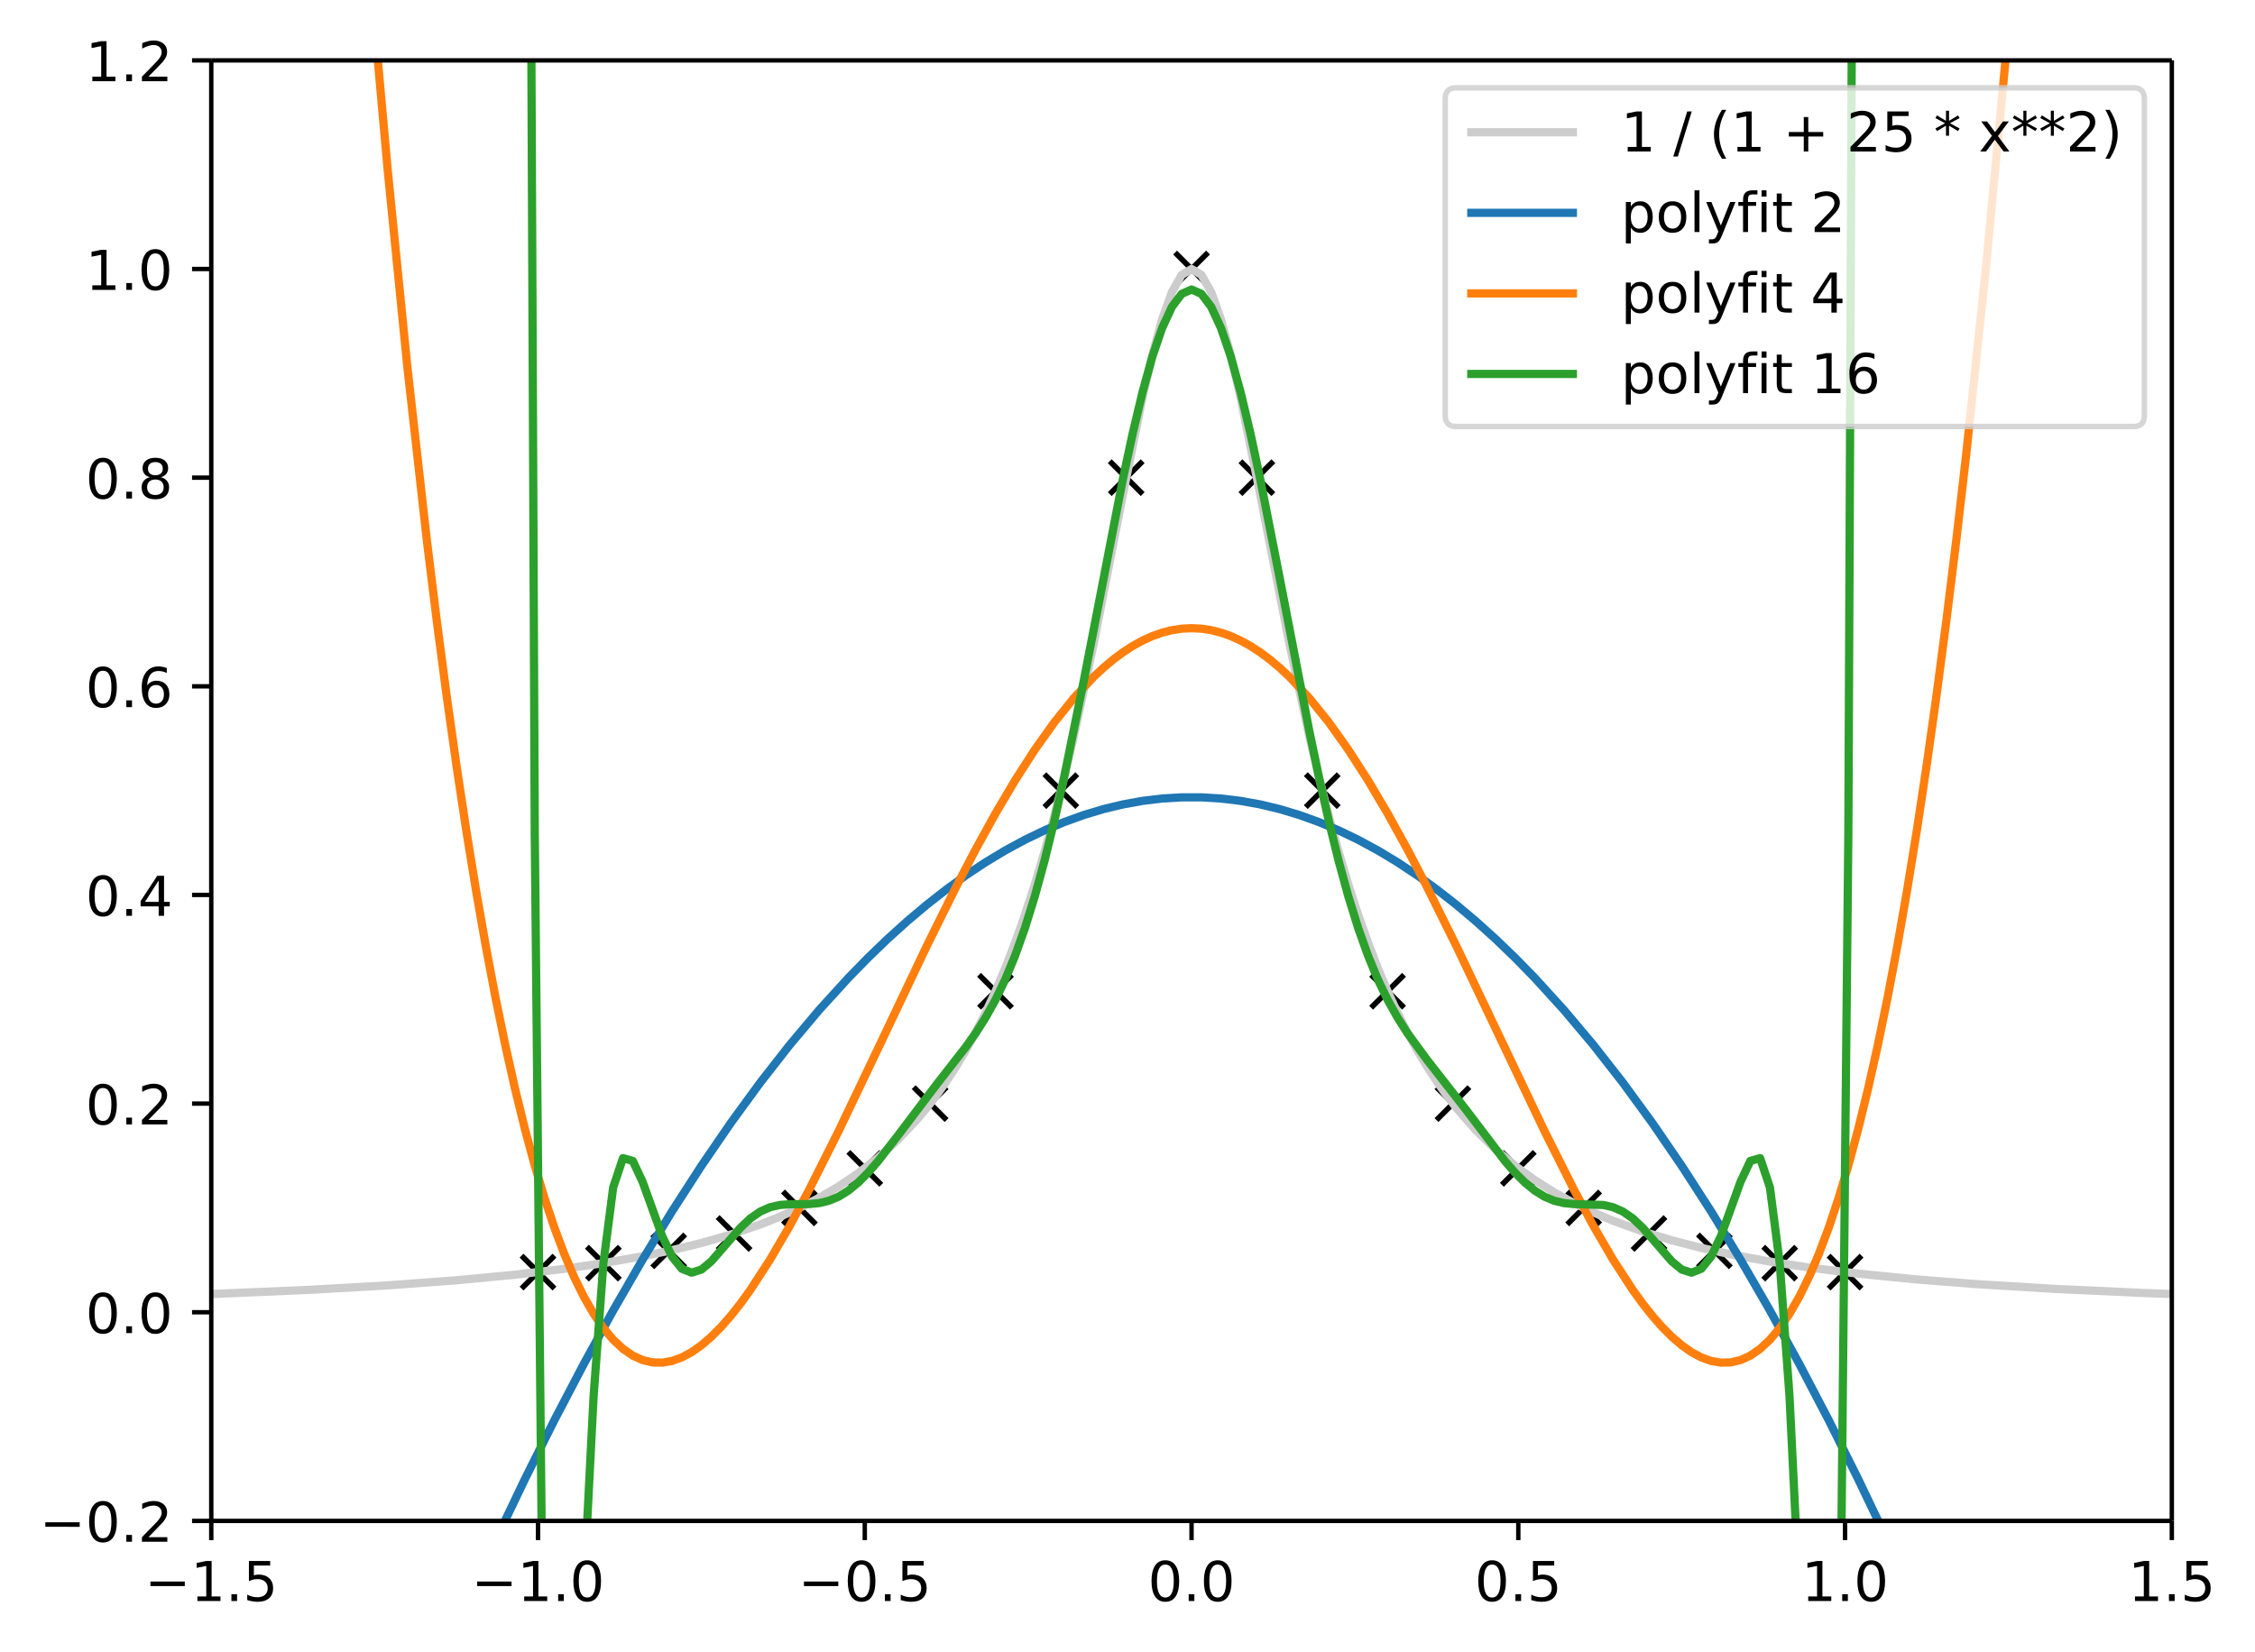 <svg height="401.319" viewBox="0 0 410.754 300.989" width="547.672" xmlns="http://www.w3.org/2000/svg" xmlns:xlink="http://www.w3.org/1999/xlink"><defs><style>*{stroke-linecap:butt;stroke-linejoin:round}</style></defs><g id="figure_1"><path d="M0 300.99h410.754V0H0z" fill="none" id="patch_1"/><g id="axes_1"><path d="M38.483 277.111h357.12V11H38.483z" fill="none" id="patch_2"/><g id="matplotlib.axis_1"><g id="xtick_1"><g id="line2d_1"><defs><path d="M0 0v3.5" id="m75a2a3ada4" stroke="#000" stroke-width=".8"/></defs><use x="38.483" xlink:href="#m75a2a3ada4" y="277.111" stroke="#000" stroke-width=".8"/></g><g id="text_1"><defs><path d="M10.594 35.5h62.593v-8.297H10.594z" id="DejaVuSans-8722"/><path d="M12.406 8.297h16.11v55.625l-17.532-3.516v8.985l17.438 3.515h9.86V8.296H54.39V0H12.406z" id="DejaVuSans-49"/><path d="M10.688 12.406H21V0H10.687z" id="DejaVuSans-46"/><path d="M10.797 72.906h38.719v-8.312H19.828v-17.86q2.14.735 4.281 1.094 2.157.36 4.313.36 12.203 0 19.328-6.688 7.14-6.688 7.14-18.11 0-11.765-7.328-18.296-7.328-6.516-20.656-6.516-4.593 0-9.36.781-4.75.782-9.827 2.344v9.922q4.39-2.39 9.078-3.563 4.687-1.171 9.906-1.171 8.453 0 13.375 4.437 4.938 4.438 4.938 12.063 0 7.609-4.938 12.047-4.922 4.453-13.375 4.453-3.953 0-7.89-.875-3.922-.875-8.016-2.735z" id="DejaVuSans-53"/></defs><g transform="matrix(.1 0 0 -.1 26.341 291.71)"><use xlink:href="#DejaVuSans-8722"/><use x="83.789" xlink:href="#DejaVuSans-49"/><use x="147.412" xlink:href="#DejaVuSans-46"/><use x="179.199" xlink:href="#DejaVuSans-53"/></g></g></g><g id="xtick_2"><use x="98.003" xlink:href="#m75a2a3ada4" y="277.111" stroke="#000" stroke-width=".8" id="line2d_2"/><g id="text_2"><defs><path d="M31.781 66.406q-7.61 0-11.453-7.5Q16.5 51.422 16.5 36.375q0-14.984 3.828-22.484 3.844-7.5 11.453-7.5 7.672 0 11.5 7.5 3.844 7.5 3.844 22.484 0 15.047-3.844 22.531-3.828 7.5-11.5 7.5zm0 7.813q12.266 0 18.735-9.703 6.468-9.688 6.468-28.141 0-18.406-6.468-28.11-6.47-9.687-18.735-9.687-12.25 0-18.718 9.688-6.47 9.703-6.47 28.109 0 18.453 6.47 28.14Q19.53 74.22 31.78 74.22z" id="DejaVuSans-48"/></defs><g transform="matrix(.1 0 0 -.1 85.861 291.71)"><use xlink:href="#DejaVuSans-8722"/><use x="83.789" xlink:href="#DejaVuSans-49"/><use x="147.412" xlink:href="#DejaVuSans-46"/><use x="179.199" xlink:href="#DejaVuSans-48"/></g></g></g><g id="xtick_3"><use x="157.523" xlink:href="#m75a2a3ada4" y="277.111" stroke="#000" stroke-width=".8" id="line2d_3"/><g transform="matrix(.1 0 0 -.1 145.381 291.71)" id="text_3"><use xlink:href="#DejaVuSans-8722"/><use x="83.789" xlink:href="#DejaVuSans-48"/><use x="147.412" xlink:href="#DejaVuSans-46"/><use x="179.199" xlink:href="#DejaVuSans-53"/></g></g><g id="xtick_4"><use x="217.043" xlink:href="#m75a2a3ada4" y="277.111" stroke="#000" stroke-width=".8" id="line2d_4"/><g transform="matrix(.1 0 0 -.1 209.091 291.71)" id="text_4"><use xlink:href="#DejaVuSans-48"/><use x="63.623" xlink:href="#DejaVuSans-46"/><use x="95.41" xlink:href="#DejaVuSans-48"/></g></g><g id="xtick_5"><use x="276.563" xlink:href="#m75a2a3ada4" y="277.111" stroke="#000" stroke-width=".8" id="line2d_5"/><g transform="matrix(.1 0 0 -.1 268.611 291.71)" id="text_5"><use xlink:href="#DejaVuSans-48"/><use x="63.623" xlink:href="#DejaVuSans-46"/><use x="95.41" xlink:href="#DejaVuSans-53"/></g></g><g id="xtick_6"><use x="336.083" xlink:href="#m75a2a3ada4" y="277.111" stroke="#000" stroke-width=".8" id="line2d_6"/><g transform="matrix(.1 0 0 -.1 328.131 291.71)" id="text_6"><use xlink:href="#DejaVuSans-49"/><use x="63.623" xlink:href="#DejaVuSans-46"/><use x="95.41" xlink:href="#DejaVuSans-48"/></g></g><g id="xtick_7"><use x="395.603" xlink:href="#m75a2a3ada4" y="277.111" stroke="#000" stroke-width=".8" id="line2d_7"/><g transform="matrix(.1 0 0 -.1 387.651 291.71)" id="text_7"><use xlink:href="#DejaVuSans-49"/><use x="63.623" xlink:href="#DejaVuSans-46"/><use x="95.41" xlink:href="#DejaVuSans-53"/></g></g></g><g id="matplotlib.axis_2"><g id="ytick_1"><g id="line2d_8"><defs><path d="M0 0h-3.5" id="m1315af33a7" stroke="#000" stroke-width=".8"/></defs><use x="38.483" xlink:href="#m1315af33a7" y="277.111" stroke="#000" stroke-width=".8"/></g><g id="text_8"><defs><path d="M19.188 8.297h34.421V0H7.33v8.297q5.609 5.812 15.296 15.594 9.703 9.797 12.188 12.64 4.734 5.313 6.609 9 1.89 3.688 1.89 7.25 0 5.813-4.078 9.469-4.078 3.672-10.625 3.672-4.64 0-9.797-1.61-5.14-1.609-11-4.89v9.969Q13.767 71.78 18.938 73q5.188 1.219 9.485 1.219 11.328 0 18.062-5.672 6.735-5.656 6.735-15.125 0-4.5-1.688-8.531-1.672-4.016-6.125-9.485-1.218-1.422-7.765-8.187-6.532-6.766-18.453-18.922z" id="DejaVuSans-50"/></defs><g transform="matrix(.1 0 0 -.1 7.2 280.91)"><use xlink:href="#DejaVuSans-8722"/><use x="83.789" xlink:href="#DejaVuSans-48"/><use x="147.412" xlink:href="#DejaVuSans-46"/><use x="179.199" xlink:href="#DejaVuSans-50"/></g></g></g><g id="ytick_2"><use x="38.483" xlink:href="#m1315af33a7" y="239.095" stroke="#000" stroke-width=".8" id="line2d_9"/><g transform="matrix(.1 0 0 -.1 15.58 242.894)" id="text_9"><use xlink:href="#DejaVuSans-48"/><use x="63.623" xlink:href="#DejaVuSans-46"/><use x="95.41" xlink:href="#DejaVuSans-48"/></g></g><g id="ytick_3"><use x="38.483" xlink:href="#m1315af33a7" y="201.079" stroke="#000" stroke-width=".8" id="line2d_10"/><g transform="matrix(.1 0 0 -.1 15.58 204.878)" id="text_10"><use xlink:href="#DejaVuSans-48"/><use x="63.623" xlink:href="#DejaVuSans-46"/><use x="95.41" xlink:href="#DejaVuSans-50"/></g></g><g id="ytick_4"><use x="38.483" xlink:href="#m1315af33a7" y="163.063" stroke="#000" stroke-width=".8" id="line2d_11"/><g id="text_11"><defs><path d="M37.797 64.313L12.89 25.39h24.906zm-2.594 8.593H47.61V25.391h10.407v-8.203H47.609V0h-9.812v17.188H4.89v9.515z" id="DejaVuSans-52"/></defs><g transform="matrix(.1 0 0 -.1 15.58 166.862)"><use xlink:href="#DejaVuSans-48"/><use x="63.623" xlink:href="#DejaVuSans-46"/><use x="95.41" xlink:href="#DejaVuSans-52"/></g></g></g><g id="ytick_5"><use x="38.483" xlink:href="#m1315af33a7" y="125.047" stroke="#000" stroke-width=".8" id="line2d_12"/><g id="text_12"><defs><path d="M33.016 40.375q-6.641 0-10.532-4.547-3.875-4.531-3.875-12.437 0-7.86 3.875-12.438 3.891-4.562 10.532-4.562 6.64 0 10.515 4.562 3.875 4.578 3.875 12.438 0 7.906-3.875 12.437-3.875 4.547-10.515 4.547zm19.578 30.922v-8.984q-3.719 1.75-7.5 2.671-3.782.938-7.5.938-9.766 0-14.922-6.594-5.14-6.594-5.875-19.922 2.875 4.25 7.219 6.516 4.359 2.266 9.578 2.266 10.984 0 17.36-6.672 6.374-6.657 6.374-18.125 0-11.235-6.64-18.032-6.641-6.78-17.672-6.78-12.657 0-19.344 9.687-6.688 9.703-6.688 28.109 0 17.281 8.204 27.563 8.203 10.28 22.015 10.28 3.719 0 7.5-.734t7.89-2.187z" id="DejaVuSans-54"/></defs><g transform="matrix(.1 0 0 -.1 15.58 128.846)"><use xlink:href="#DejaVuSans-48"/><use x="63.623" xlink:href="#DejaVuSans-46"/><use x="95.41" xlink:href="#DejaVuSans-54"/></g></g></g><g id="ytick_6"><use x="38.483" xlink:href="#m1315af33a7" y="87.031" stroke="#000" stroke-width=".8" id="line2d_13"/><g id="text_13"><defs><path d="M31.781 34.625q-7.031 0-11.062-3.766-4.016-3.765-4.016-10.343 0-6.594 4.016-10.36Q24.75 6.391 31.78 6.391q7.032 0 11.078 3.78 4.063 3.798 4.063 10.345 0 6.578-4.031 10.343-4.016 3.766-11.11 3.766zm-9.86 4.188q-6.343 1.562-9.89 5.906Q8.5 49.079 8.5 55.329q0 8.733 6.219 13.812 6.234 5.078 17.062 5.078 10.89 0 17.094-5.078 6.203-5.079 6.203-13.813 0-6.25-3.547-10.61-3.531-4.343-9.828-5.906 7.125-1.656 11.094-6.5 3.984-4.828 3.984-11.796 0-10.61-6.468-16.282-6.47-5.656-18.532-5.656-12.047 0-18.531 5.656-6.469 5.672-6.469 16.282 0 6.968 4 11.797 4.016 4.843 11.14 6.5zM18.314 54.39q0-5.657 3.53-8.828 3.548-3.172 9.938-3.172 6.36 0 9.938 3.172 3.593 3.171 3.593 8.828 0 5.672-3.593 8.843-3.578 3.172-9.938 3.172-6.39 0-9.937-3.172-3.532-3.172-3.532-8.843z" id="DejaVuSans-56"/></defs><g transform="matrix(.1 0 0 -.1 15.58 90.83)"><use xlink:href="#DejaVuSans-48"/><use x="63.623" xlink:href="#DejaVuSans-46"/><use x="95.41" xlink:href="#DejaVuSans-56"/></g></g></g><g id="ytick_7"><use x="38.483" xlink:href="#m1315af33a7" y="49.015" stroke="#000" stroke-width=".8" id="line2d_14"/><g transform="matrix(.1 0 0 -.1 15.58 52.814)" id="text_14"><use xlink:href="#DejaVuSans-49"/><use x="63.623" xlink:href="#DejaVuSans-46"/><use x="95.41" xlink:href="#DejaVuSans-48"/></g></g><g id="ytick_8"><use x="38.483" xlink:href="#m1315af33a7" y="10.999" stroke="#000" stroke-width=".8" id="line2d_15"/><g transform="matrix(.1 0 0 -.1 15.58 14.798)" id="text_15"><use xlink:href="#DejaVuSans-49"/><use x="63.623" xlink:href="#DejaVuSans-46"/><use x="95.41" xlink:href="#DejaVuSans-50"/></g></g></g><g id="line2d_16"><defs><path d="M-3 3l6-6m-6 0l6 6" id="m78d2aa4b4c" stroke="#000"/></defs><g clip-path="url(#p981ac615dd)" stroke="#000"><use x="98.003" xlink:href="#m78d2aa4b4c" y="231.784"/><use x="109.907" xlink:href="#m78d2aa4b4c" y="230.15"/><use x="121.811" xlink:href="#m78d2aa4b4c" y="227.914"/><use x="133.715" xlink:href="#m78d2aa4b4c" y="224.75"/><use x="145.619" xlink:href="#m78d2aa4b4c" y="220.087"/><use x="157.523" xlink:href="#m78d2aa4b4c" y="212.877"/><use x="169.427" xlink:href="#m78d2aa4b4c" y="201.079"/><use x="181.331" xlink:href="#m78d2aa4b4c" y="180.609"/><use x="193.235" xlink:href="#m78d2aa4b4c" y="144.055"/><use x="205.139" xlink:href="#m78d2aa4b4c" y="87.031"/><use x="217.043" xlink:href="#m78d2aa4b4c" y="49.015"/><use x="228.947" xlink:href="#m78d2aa4b4c" y="87.031"/><use x="240.851" xlink:href="#m78d2aa4b4c" y="144.055"/><use x="252.755" xlink:href="#m78d2aa4b4c" y="180.609"/><use x="264.659" xlink:href="#m78d2aa4b4c" y="201.079"/><use x="276.563" xlink:href="#m78d2aa4b4c" y="212.877"/><use x="288.467" xlink:href="#m78d2aa4b4c" y="220.087"/><use x="300.371" xlink:href="#m78d2aa4b4c" y="224.75"/><use x="312.275" xlink:href="#m78d2aa4b4c" y="227.914"/><use x="324.179" xlink:href="#m78d2aa4b4c" y="230.15"/><use x="336.083" xlink:href="#m78d2aa4b4c" y="231.784"/></g></g><path clip-path="url(#p981ac615dd)" d="M38.483 235.775l17.856-.762 14.285-.814 12.499-.927 10.713-1.019 8.928-1.065 7.143-1.038 7.142-1.252 5.357-1.117 5.357-1.305 5.357-1.539 5.356-1.828 3.572-1.416 3.57-1.606 3.572-1.828 3.571-2.093 3.571-2.406 3.572-2.783 3.57-3.235 3.572-3.782 1.786-2.13 1.785-2.314 1.786-2.515 1.785-2.736 1.786-2.981 1.786-3.251 1.785-3.549 1.786-3.875 1.785-4.234 1.786-4.624 1.786-5.05 1.785-5.507 1.786-5.996 1.785-6.51 1.786-7.038 1.786-7.571 3.57-16.635 5.358-27.358 3.57-17.636 1.786-7.74 1.786-6.536 1.786-4.976 1.785-3.12 1.786-1.063 1.785 1.063 1.786 3.12 1.786 4.976 1.785 6.536 1.786 7.74 3.571 17.636 5.357 27.358 3.571 16.635 1.786 7.57 1.785 7.04 1.786 6.509 1.785 5.996 1.786 5.507 1.786 5.05 1.785 4.624 1.786 4.234 1.785 3.875 1.786 3.549 1.786 3.25 1.785 2.982 1.786 2.736 1.785 2.515 1.786 2.313 3.571 4.097 3.571 3.495 3.572 2.999 3.57 2.586 3.572 2.243 3.571 1.954 3.571 1.713 3.572 1.506 5.356 1.941 5.357 1.628 5.357 1.378 5.357 1.175 7.142 1.315 7.143 1.087 8.928 1.112 10.713 1.06 10.714.84 14.285.872 16.07.74 5.357.205" fill="none" stroke="#ccc" stroke-linecap="square" stroke-width="1.5" id="line2d_17"/><path clip-path="url(#p981ac615dd)" d="M80.661 301.99l4.247-9.617 5.357-11.687 5.357-11.204 5.357-10.72 5.357-10.236 5.356-9.752 5.357-9.27 5.357-8.785 5.357-8.302 5.357-7.818 5.356-7.335 5.357-6.851 5.357-6.367 5.357-5.884 3.571-3.654 3.571-3.44 3.571-3.223 3.572-3.01 3.57-2.793 3.572-2.58 3.571-2.364 3.571-2.15 3.572-1.934 3.57-1.72 3.572-1.504 3.571-1.29 3.571-1.074 3.572-.86 3.57-.645 3.572-.43 3.571-.214h3.571l3.572.215 3.57.43 3.572.644 3.571.86 3.571 1.075 3.572 1.29 3.57 1.504 3.572 1.72 3.571 1.934 3.571 2.149 3.572 2.364 3.57 2.58 3.572 2.794 3.571 3.009 3.571 3.224 3.572 3.439 3.57 3.654 5.358 5.884 5.356 6.367 5.357 6.851 5.357 7.335 5.357 7.818 5.357 8.302 5.356 8.785 5.357 9.27 5.357 9.752 5.357 10.236 5.357 10.72 5.356 11.204 5.357 11.687 4.247 9.616" fill="none" stroke="#1f77b4" stroke-linecap="square" stroke-width="1.5" id="line2d_18"/><path clip-path="url(#p981ac615dd)" d="M67.745-1l2.879 32.025 3.57 35.767 3.572 31.788 1.786 14.475 1.785 13.566 1.786 12.686 1.785 11.833 1.786 11.009 1.786 10.21 1.785 9.44 1.786 8.694 1.785 7.975 1.786 7.28 1.786 6.614 1.785 5.969 1.786 5.35 1.785 4.754 1.786 4.183 1.786 3.636 1.785 3.11 1.786 2.607 1.785 2.127 1.786 1.668 1.786 1.231 1.785.816 1.786.42 1.785.046 1.786-.309 1.786-.644 1.785-.96 1.786-1.256 1.785-1.535 1.786-1.794 1.786-2.037 1.785-2.262 1.786-2.47 3.571-5.496 3.571-6.13 3.571-6.643 5.357-10.667 7.143-14.965 8.928-18.791 5.356-10.795 3.572-6.837 3.57-6.468 3.572-6.038 3.571-5.553 3.571-5.017 3.572-4.438 3.57-3.819 1.786-1.667 1.786-1.502 1.786-1.332 1.785-1.16 1.786-.986 1.785-.809 1.786-.63 1.786-.453 1.785-.271 1.786-.09 1.785.09 1.786.271 1.786.452 1.785.631 1.786.81 1.785.985 1.786 1.16 1.786 1.332 1.785 1.502 1.786 1.667 3.571 3.82 3.571 4.437 3.571 5.017 3.572 5.553 3.57 6.038 3.572 6.468 3.571 6.837 5.357 10.795 7.142 15.002 8.928 18.754 5.357 10.667 3.571 6.642 3.572 6.131 3.57 5.496 1.786 2.47 1.786 2.262 1.786 2.037 1.785 1.794 1.786 1.535 1.785 1.257 1.786.96 1.786.643 1.785.31 1.786-.046 1.785-.42 1.786-.817 1.786-1.231 1.785-1.668 1.786-2.127 1.785-2.608 1.786-3.11 1.786-3.635 1.785-4.183 1.786-4.754 1.785-5.35 1.786-5.97 1.786-6.612 1.785-7.281 1.786-7.975 1.785-8.694 1.786-9.44 1.786-10.21 1.785-11.009 1.786-11.833 1.785-12.686 1.786-13.566 1.786-14.475 1.785-15.41 3.571-33.749 3.572-37.846L366.34-1" fill="none" stroke="#ff7f0e" stroke-linecap="square" stroke-width="1.5" id="line2d_19"/><path clip-path="url(#p981ac615dd)" d="M96.744-1l.664 152.972 1.487 150.017m6.906 0l.535-12.57 1.785-34.959 1.786-24.303 1.785-13.81 1.786-5.333 1.786.507 1.785 3.816 3.571 9.89 1.786 3.721 1.786 2.224 1.785.714 1.786-.567 1.785-1.484 5.357-6.174 1.786-1.675 1.785-1.237 1.786-.79 1.786-.407 1.785-.138 3.571-.032 1.786-.171 1.786-.426 1.785-.751 1.786-1.111 1.785-1.467 1.786-1.79 1.786-2.053 3.57-4.607 7.143-9.435 5.357-6.868 1.786-2.526 1.785-2.81 1.786-3.206 1.785-3.716 1.786-4.324 1.786-5.012 1.785-5.754 1.786-6.517 1.785-7.262 1.786-7.95 3.571-17.548 7.143-36.839 1.785-8.31 1.786-7.488 1.785-6.455 1.786-5.232 1.786-3.855 1.785-2.36 1.786-.796 1.785.795 1.786 2.361 1.786 3.855 1.785 5.232 1.786 6.455 1.785 7.489 1.786 8.31 3.571 18.16 5.357 27.68 1.786 8.545 1.785 7.951 1.786 7.262 1.785 6.517 1.786 5.754 1.786 5.012 1.785 4.324 1.786 3.716 1.785 3.207 1.786 2.81 3.571 4.874 7.143 9.156 7.142 9.405 1.786 2.053 1.785 1.79 1.786 1.467 1.785 1.11 1.786.752 1.786.426 1.785.171 5.357.17 1.786.407 1.785.79 1.786 1.237 1.785 1.675 5.357 6.174 1.786 1.484 1.785.567 1.786-.714 1.786-2.224 1.785-3.722 3.571-9.89 1.786-3.815 1.786-.507 1.785 5.334 1.786 13.81 1.785 24.302 2.321 47.53m6.906 0l1.487-150.018L337.341-1" fill="none" stroke="#2ca02c" stroke-linecap="square" stroke-width="1.5" id="line2d_20"/><path d="M38.483 277.111V11" fill="none" stroke="#000" stroke-linecap="square" stroke-width=".8" id="patch_3"/><path d="M395.603 277.111V11" fill="none" stroke="#000" stroke-linecap="square" stroke-width=".8" id="patch_4"/><path d="M38.483 277.111h357.12" fill="none" stroke="#000" stroke-linecap="square" stroke-width=".8" id="patch_5"/><path d="M38.483 11h357.12" fill="none" stroke="#000" stroke-linecap="square" stroke-width=".8" id="patch_6"/><g id="legend_1"><path d="M265.251 77.712h123.352q2 0 2-2V17.999q0-2-2-2H265.25q-2 0-2 2v57.713q0 2 2 2z" fill="#fff" opacity=".8" stroke="#ccc" id="patch_7"/><path d="M267.251 24.098h20" fill="none" stroke="#ccc" stroke-linecap="square" stroke-width="1.5" id="line2d_21"/><g id="text_16"><defs><path d="M25.39 72.906h8.297L8.297-9.28H0z" id="DejaVuSans-47"/><path d="M31 75.875q-6.531-11.219-9.719-22.219-3.172-10.984-3.172-22.265 0-11.266 3.203-22.328Q24.517-2 31-13.188h-7.813Q15.875-1.704 12.235 9.375q-3.64 11.078-3.64 22.016 0 10.89 3.61 21.922 3.624 11.046 10.983 22.562z" id="DejaVuSans-40"/><path d="M46 62.703V35.5h27.188v-8.297H46V0h-8.203v27.203H10.594V35.5h27.203v27.203z" id="DejaVuSans-43"/><path d="M47.016 60.89L29.5 51.423l17.516-9.531-2.828-4.782-16.407 9.907V28.609H22.22v18.407L5.812 37.109l-2.828 4.782 17.532 9.53-17.532 9.47 2.829 4.828 16.406-9.906v18.406h5.562V55.813l16.407 9.906z" id="DejaVuSans-42"/><path d="M54.89 54.688l-19.78-26.61L55.905 0H45.313L29.39 21.484 13.484 0H2.875l21.25 28.61L4.687 54.687h10.594l14.5-19.485 14.5 19.484z" id="DejaVuSans-120"/><path d="M8.016 75.875h7.812q7.313-11.516 10.953-22.563 3.64-11.03 3.64-21.921 0-10.938-3.64-22.016-3.64-11.078-10.953-22.563H8.016Q14.5-2 17.703 9.063q3.203 11.063 3.203 22.329 0 11.28-3.203 22.265-3.203 11-9.687 22.219z" id="DejaVuSans-41"/></defs><g transform="matrix(.1 0 0 -.1 295.251 27.598)"><use xlink:href="#DejaVuSans-49"/><use x="63.623" xlink:href="#DejaVuSans-32"/><use x="95.41" xlink:href="#DejaVuSans-47"/><use x="129.102" xlink:href="#DejaVuSans-32"/><use x="160.889" xlink:href="#DejaVuSans-40"/><use x="199.902" xlink:href="#DejaVuSans-49"/><use x="263.525" xlink:href="#DejaVuSans-32"/><use x="295.313" xlink:href="#DejaVuSans-43"/><use x="379.102" xlink:href="#DejaVuSans-32"/><use x="410.889" xlink:href="#DejaVuSans-50"/><use x="474.512" xlink:href="#DejaVuSans-53"/><use x="538.135" xlink:href="#DejaVuSans-32"/><use x="569.922" xlink:href="#DejaVuSans-42"/><use x="619.922" xlink:href="#DejaVuSans-32"/><use x="651.709" xlink:href="#DejaVuSans-120"/><use x="710.889" xlink:href="#DejaVuSans-42"/><use x="760.889" xlink:href="#DejaVuSans-42"/><use x="810.889" xlink:href="#DejaVuSans-50"/><use x="874.512" xlink:href="#DejaVuSans-41"/></g></g><path d="M267.251 38.776h20" fill="none" stroke="#1f77b4" stroke-linecap="square" stroke-width="1.5" id="line2d_23"/><g id="text_17"><defs><path d="M18.11 8.203v-29H9.077v75.484h9.031v-8.296q2.844 4.875 7.157 7.234Q29.594 56 35.594 56q9.968 0 16.187-7.906 6.235-7.907 6.235-20.797T51.78 6.484q-6.218-7.906-16.187-7.906-6 0-10.328 2.375-4.313 2.375-7.157 7.25zm30.578 19.094q0 9.906-4.079 15.547-4.078 5.64-11.203 5.64-7.14 0-11.218-5.64-4.079-5.64-4.079-15.547 0-9.906 4.078-15.547 4.079-5.64 11.22-5.64 7.124 0 11.202 5.64t4.078 15.547z" id="DejaVuSans-112"/><path d="M30.61 48.39q-7.22 0-11.422-5.64-4.204-5.64-4.204-15.453 0-9.813 4.172-15.453 4.188-5.64 11.453-5.64 7.188 0 11.375 5.655 4.203 5.672 4.203 15.438 0 9.719-4.203 15.406-4.187 5.688-11.375 5.688zm0 7.61q11.718 0 18.406-7.625 6.703-7.61 6.703-21.078 0-13.422-6.703-21.078-6.688-7.64-18.407-7.64-11.765 0-18.437 7.64-6.656 7.656-6.656 21.078 0 13.469 6.656 21.078Q18.844 56 30.609 56z" id="DejaVuSans-111"/><path d="M9.422 75.984h8.984V0H9.422z" id="DejaVuSans-108"/><path d="M32.172-5.078q-3.797-9.766-7.422-12.735-3.61-2.984-9.656-2.984H7.906v7.516h5.282q3.703 0 5.75 1.765Q21-9.766 23.483-3.219l1.61 4.094-22.11 53.813H12.5l17.094-42.766 17.093 42.766h9.516z" id="DejaVuSans-121"/><path d="M37.11 75.984V68.5h-8.594q-4.828 0-6.72-1.953-1.874-1.953-1.874-7.031v-4.828h14.797v-6.985H19.922V0H10.89v47.703H2.297v6.984h8.594V58.5q0 9.125 4.25 13.297 4.25 4.187 13.468 4.187z" id="DejaVuSans-102"/><path d="M9.422 54.688h8.984V0H9.422zm0 21.296h8.984v-11.39H9.422z" id="DejaVuSans-105"/><path d="M18.313 70.219V54.688h18.5v-6.985h-18.5V18.016q0-6.688 1.828-8.594 1.828-1.906 7.453-1.906h9.218V0h-9.218q-10.407 0-14.36 3.875-3.953 3.89-3.953 14.14v29.688H2.687v6.984h6.594V70.22z" id="DejaVuSans-116"/></defs><g transform="matrix(.1 0 0 -.1 295.251 42.276)"><use xlink:href="#DejaVuSans-112"/><use x="63.477" xlink:href="#DejaVuSans-111"/><use x="124.658" xlink:href="#DejaVuSans-108"/><use x="152.441" xlink:href="#DejaVuSans-121"/><use x="211.621" xlink:href="#DejaVuSans-102"/><use x="246.826" xlink:href="#DejaVuSans-105"/><use x="274.609" xlink:href="#DejaVuSans-116"/><use x="313.818" xlink:href="#DejaVuSans-32"/><use x="345.605" xlink:href="#DejaVuSans-50"/></g></g><path d="M267.251 53.454h20" fill="none" stroke="#ff7f0e" stroke-linecap="square" stroke-width="1.5" id="line2d_25"/><g transform="matrix(.1 0 0 -.1 295.251 56.954)" id="text_18"><use xlink:href="#DejaVuSans-112"/><use x="63.477" xlink:href="#DejaVuSans-111"/><use x="124.658" xlink:href="#DejaVuSans-108"/><use x="152.441" xlink:href="#DejaVuSans-121"/><use x="211.621" xlink:href="#DejaVuSans-102"/><use x="246.826" xlink:href="#DejaVuSans-105"/><use x="274.609" xlink:href="#DejaVuSans-116"/><use x="313.818" xlink:href="#DejaVuSans-32"/><use x="345.605" xlink:href="#DejaVuSans-52"/></g><path d="M267.251 68.132h20" fill="none" stroke="#2ca02c" stroke-linecap="square" stroke-width="1.5" id="line2d_27"/><g transform="matrix(.1 0 0 -.1 295.251 71.632)" id="text_19"><use xlink:href="#DejaVuSans-112"/><use x="63.477" xlink:href="#DejaVuSans-111"/><use x="124.658" xlink:href="#DejaVuSans-108"/><use x="152.441" xlink:href="#DejaVuSans-121"/><use x="211.621" xlink:href="#DejaVuSans-102"/><use x="246.826" xlink:href="#DejaVuSans-105"/><use x="274.609" xlink:href="#DejaVuSans-116"/><use x="313.818" xlink:href="#DejaVuSans-32"/><use x="345.605" xlink:href="#DejaVuSans-49"/><use x="409.229" xlink:href="#DejaVuSans-54"/></g></g></g></g><defs><clipPath id="p981ac615dd"><path d="M38.483 10.999h357.12v266.112H38.483z"/></clipPath></defs></svg>